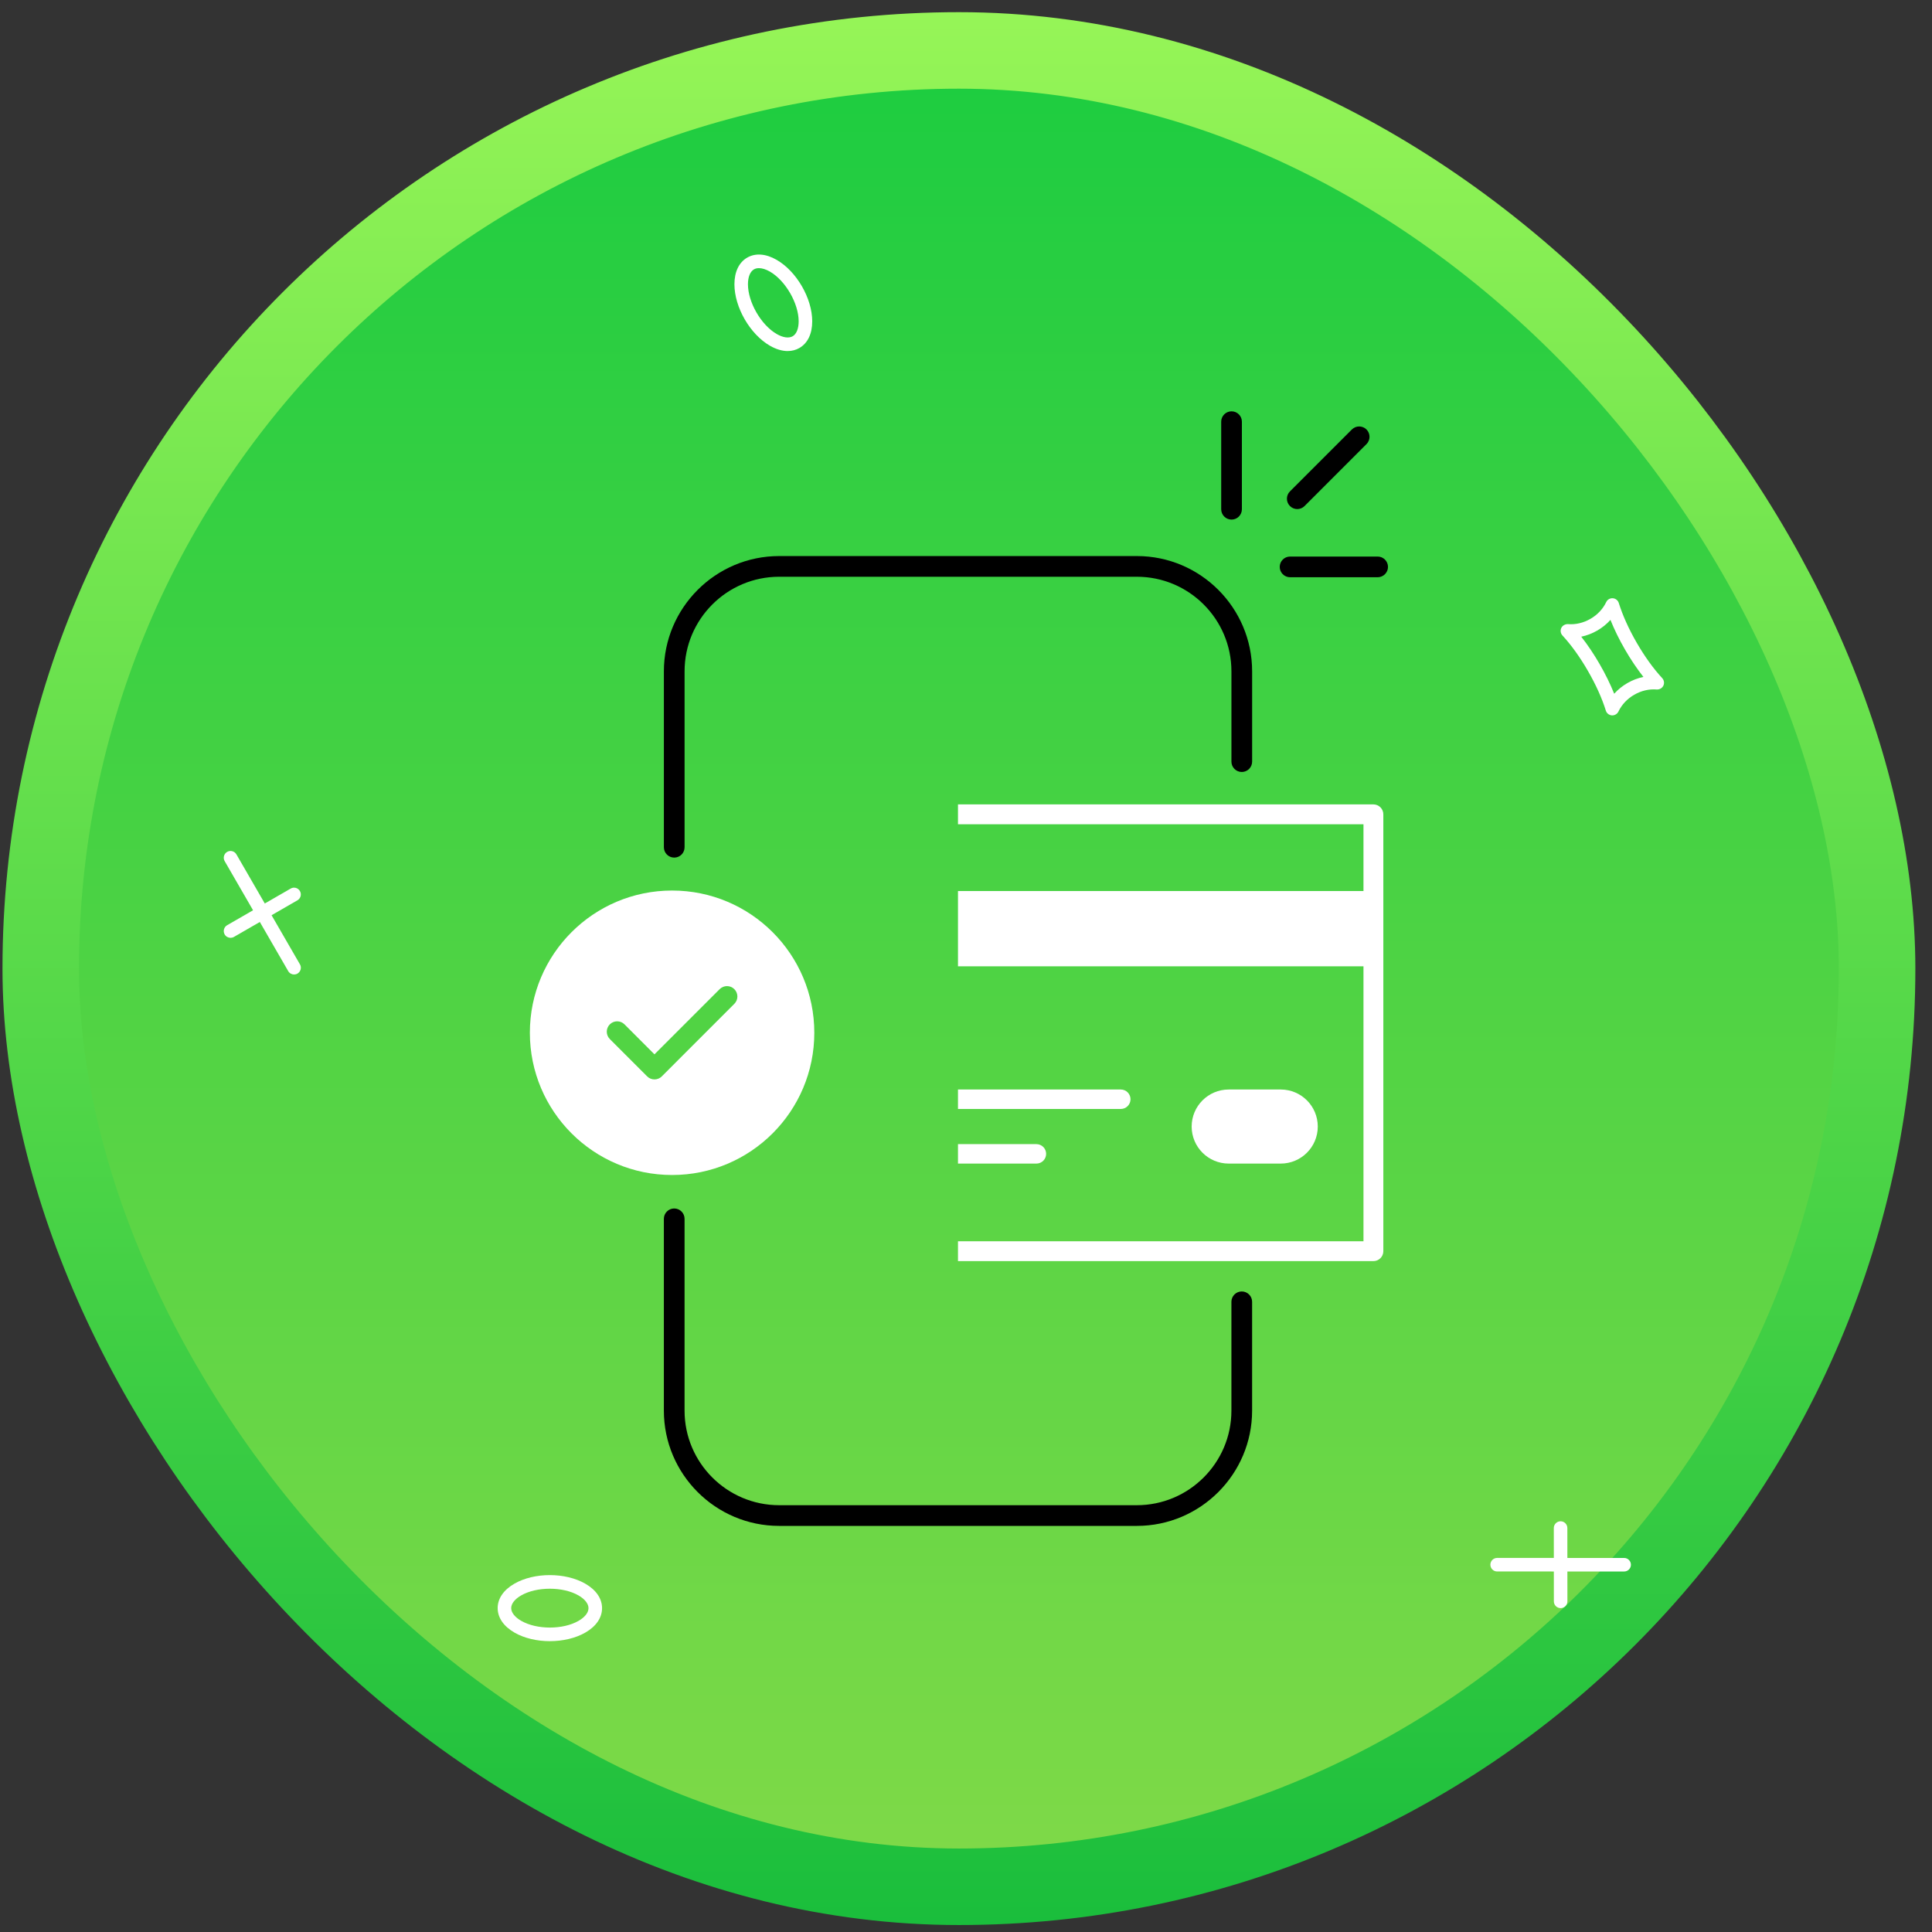 <svg width="101" height="101" viewBox="0 0 101 101" fill="none" xmlns="http://www.w3.org/2000/svg">
<rect x="0" y="0" width="101" height="101" fill="#333333" stroke="none"/>
<rect x="2.13" y="2.636" width="96" height="96" rx="48" fill="url(#paint0_linear_802_14115)"/>
<rect x="2.13" y="2.636" width="96" height="96" rx="48" stroke="url(#paint1_linear_802_14115)" stroke-width="4"/>
<path d="M28.748 85.796C28.079 85.796 27.411 85.646 26.891 85.345C26.327 85.019 26.017 84.566 26.017 84.067C26.017 83.567 26.327 83.116 26.889 82.792C27.929 82.192 29.559 82.192 30.601 82.793C31.164 83.118 31.474 83.571 31.474 84.07C31.474 84.569 31.165 85.021 30.603 85.345C30.083 85.645 29.415 85.795 28.749 85.795L28.748 85.796ZM28.743 83.054C28.196 83.054 27.649 83.171 27.243 83.406C26.913 83.595 26.724 83.837 26.724 84.067C26.724 84.298 26.914 84.541 27.245 84.731C28.06 85.203 29.435 85.203 30.248 84.732C30.577 84.543 30.765 84.302 30.765 84.071C30.765 83.841 30.576 83.597 30.246 83.407C29.839 83.171 29.291 83.054 28.743 83.054Z" fill="white"/>
<path d="M81.586 84.069C81.391 84.069 81.232 83.91 81.232 83.715L81.229 79.882C81.229 79.687 81.388 79.528 81.583 79.528C81.778 79.528 81.937 79.687 81.937 79.882L81.94 83.715C81.94 83.91 81.781 84.069 81.586 84.069Z" fill="white"/>
<path d="M84.906 82.154L78.267 82.153C78.072 82.153 77.913 81.994 77.913 81.798C77.913 81.603 78.072 81.444 78.267 81.444L84.906 81.446C85.101 81.446 85.26 81.605 85.26 81.8C85.26 81.996 85.101 82.154 84.906 82.154Z" fill="white"/>
<path d="M41.178 18.352C40.886 18.352 40.571 18.259 40.25 18.074C39.209 17.474 38.394 16.063 38.394 14.861C38.394 14.212 38.63 13.717 39.061 13.468C39.492 13.218 40.041 13.26 40.604 13.586C41.645 14.186 42.461 15.598 42.461 16.799C42.461 17.448 42.224 17.942 41.792 18.191C41.607 18.299 41.4 18.351 41.178 18.351V18.352ZM39.676 14.018C39.577 14.018 39.489 14.039 39.415 14.082C39.215 14.197 39.101 14.482 39.101 14.861C39.101 15.801 39.789 16.991 40.604 17.461C40.933 17.651 41.236 17.693 41.438 17.579C41.638 17.463 41.752 17.179 41.752 16.799C41.752 15.86 41.064 14.67 40.25 14.199C40.041 14.079 39.843 14.018 39.675 14.018H39.676Z" fill="white"/>
<path d="M84.288 37.399C84.279 37.399 84.27 37.399 84.261 37.398C84.116 37.386 83.992 37.288 83.949 37.149C83.75 36.506 83.426 35.788 83.012 35.073C82.602 34.36 82.142 33.72 81.68 33.22C81.582 33.113 81.558 32.956 81.622 32.825C81.686 32.695 81.829 32.622 81.968 32.627C82.37 32.661 82.776 32.563 83.143 32.352C83.508 32.143 83.793 31.84 83.969 31.475C84.031 31.343 84.167 31.266 84.313 31.275C84.459 31.286 84.583 31.384 84.626 31.523C84.827 32.17 85.151 32.888 85.563 33.6C85.976 34.316 86.437 34.956 86.896 35.451C86.995 35.558 87.019 35.714 86.956 35.845C86.892 35.976 86.758 36.052 86.61 36.045C86.209 36.011 85.798 36.109 85.433 36.32C85.068 36.53 84.783 36.833 84.607 37.198C84.547 37.321 84.422 37.398 84.288 37.398V37.399ZM82.664 33.285C83 33.712 83.326 34.199 83.626 34.719C83.927 35.24 84.185 35.765 84.386 36.267C84.583 36.048 84.817 35.858 85.08 35.707C85.344 35.555 85.625 35.448 85.913 35.388C85.578 34.962 85.251 34.477 84.95 33.956C84.649 33.435 84.392 32.91 84.19 32.406C83.993 32.626 83.76 32.815 83.496 32.966C83.232 33.118 82.951 33.225 82.664 33.285Z" fill="white"/>
<path d="M12.052 49.027C11.93 49.027 11.811 48.963 11.745 48.85C11.648 48.681 11.706 48.464 11.875 48.367L15.196 46.452C15.365 46.353 15.581 46.413 15.679 46.582C15.777 46.751 15.719 46.967 15.55 47.065L12.229 48.98C12.173 49.012 12.113 49.027 12.053 49.027H12.052Z" fill="white"/>
<path d="M15.374 50.944C15.251 50.944 15.132 50.88 15.067 50.767L11.745 45.018C11.648 44.849 11.706 44.632 11.875 44.534C12.046 44.437 12.261 44.495 12.359 44.664L15.68 50.413C15.778 50.582 15.72 50.799 15.551 50.897C15.495 50.929 15.434 50.944 15.374 50.944H15.374Z" fill="white"/>
<path d="M35.247 44.833C35.546 44.833 35.788 44.591 35.788 44.292V35.096C35.788 32.369 38.006 30.151 40.733 30.151H59.431C62.158 30.151 64.376 32.369 64.376 35.096V39.816C64.376 40.114 64.618 40.357 64.917 40.357C65.216 40.357 65.458 40.114 65.458 39.816V35.096C65.458 31.773 62.755 29.069 59.432 29.069H40.733C37.41 29.069 34.706 31.773 34.706 35.096V44.292C34.706 44.591 34.948 44.833 35.247 44.833Z" fill="black"/>
<path d="M64.916 67.514C64.617 67.514 64.375 67.756 64.375 68.055V73.743C64.375 76.47 62.157 78.688 59.43 78.688H40.732C38.005 78.688 35.787 76.47 35.787 73.743V63.717C35.787 63.418 35.545 63.176 35.246 63.176C34.947 63.176 34.705 63.418 34.705 63.717V73.743C34.705 77.066 37.409 79.77 40.732 79.77H59.43C62.753 79.77 65.457 77.066 65.457 73.743V68.055C65.457 67.756 65.215 67.514 64.916 67.514Z" fill="black"/>
<path d="M64.382 27.163C64.681 27.163 64.923 26.92 64.923 26.622V22.044C64.923 21.745 64.681 21.503 64.382 21.503C64.083 21.503 63.841 21.745 63.841 22.044V26.622C63.842 26.92 64.083 27.163 64.382 27.163Z" fill="black"/>
<path d="M72.019 29.095H67.442C67.143 29.095 66.901 29.337 66.901 29.636C66.901 29.934 67.143 30.177 67.442 30.177H72.019C72.318 30.177 72.561 29.934 72.561 29.636C72.56 29.337 72.318 29.095 72.019 29.095Z" fill="black"/>
<path d="M67.817 26.613C67.956 26.613 68.094 26.56 68.2 26.454L71.437 23.217C71.648 23.006 71.648 22.663 71.437 22.452C71.225 22.241 70.883 22.241 70.672 22.452L67.435 25.689C67.224 25.901 67.224 26.243 67.435 26.454C67.54 26.56 67.679 26.613 67.817 26.613Z" fill="black"/>
<path d="M54.689 60.321C54.689 60.04 54.462 59.812 54.181 59.812H50.081V60.829H54.181C54.462 60.829 54.689 60.602 54.689 60.321Z" fill="white"/>
<path d="M59.1 57.465C59.1 57.185 58.873 56.957 58.592 56.957H50.081V57.974H58.592C58.873 57.974 59.1 57.746 59.1 57.465Z" fill="white"/>
<path d="M66.954 60.829C68.023 60.829 68.89 59.962 68.89 58.893C68.89 57.824 68.023 56.957 66.954 56.957H64.233C63.699 56.957 63.215 57.173 62.864 57.524C62.514 57.874 62.297 58.358 62.297 58.893C62.297 59.962 63.164 60.829 64.233 60.829H66.954Z" fill="white"/>
<path d="M71.798 42.052H50.081V43.091H71.279V46.581H50.081V50.517H71.279V64.89H50.081V65.928H71.798C72.085 65.928 72.317 65.695 72.317 65.409V42.572C72.317 42.285 72.085 42.052 71.798 42.052Z" fill="white"/>
<path d="M35.135 46.555C31.029 46.555 27.7 49.884 27.7 53.99C27.7 58.096 31.029 61.426 35.135 61.426C39.241 61.426 42.57 58.096 42.57 53.99C42.57 49.884 39.241 46.555 35.135 46.555ZM38.389 52.478L34.598 56.27C34.492 56.376 34.353 56.429 34.214 56.429C34.075 56.429 33.936 56.376 33.831 56.27L31.88 54.319C31.668 54.107 31.668 53.763 31.88 53.551C32.092 53.339 32.435 53.339 32.648 53.551L34.214 55.118L37.622 51.71C37.834 51.498 38.178 51.498 38.389 51.71C38.602 51.923 38.602 52.267 38.389 52.478Z" fill="white"/>
<defs>
<linearGradient id="paint0_linear_802_14115" x1="50.13" y1="0.636" x2="50.13" y2="100.636" gradientUnits="userSpaceOnUse">
<stop stop-color="#1ACC40"/>
<stop offset="1" stop-color="#82DA48"/>
</linearGradient>
<linearGradient id="paint1_linear_802_14115" x1="50.13" y1="100.636" x2="50.13" y2="0.636" gradientUnits="userSpaceOnUse">
<stop stop-color="#1ABE3C"/>
<stop offset="1" stop-color="#96F557"/>
</linearGradient>
</defs>
</svg>
